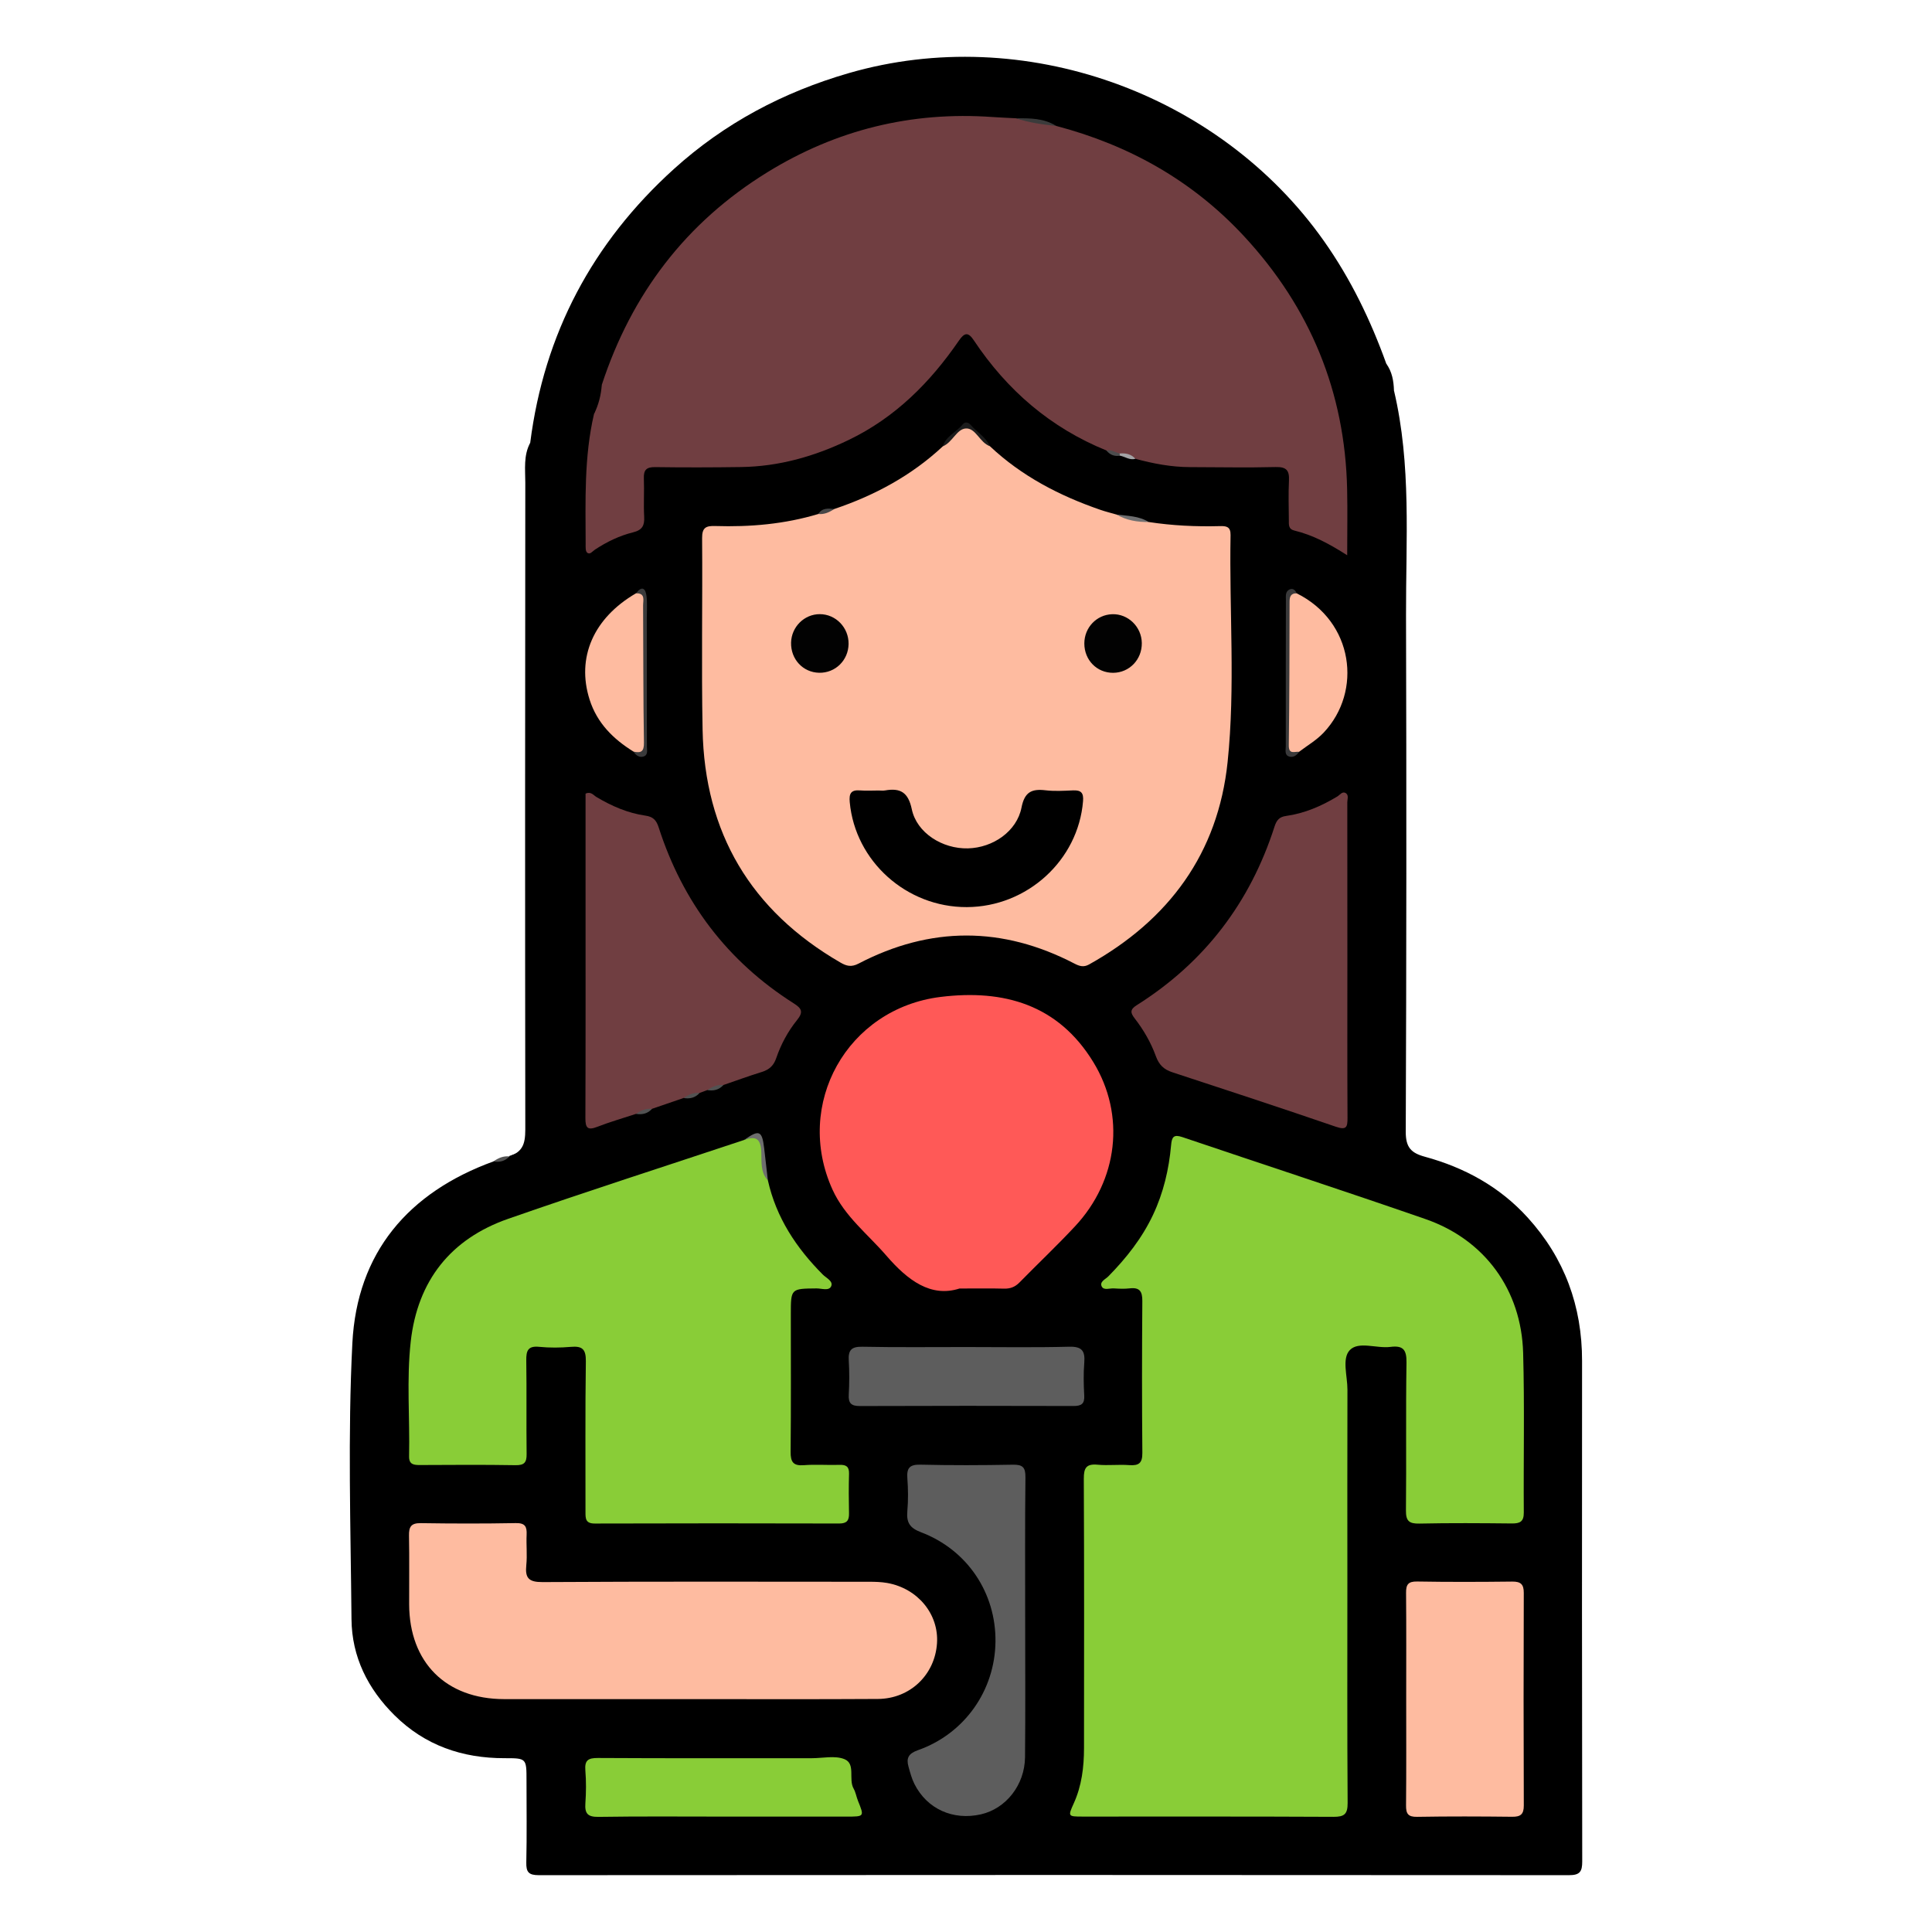 <?xml version="1.0" encoding="utf-8"?>
<!-- Generator: Adobe Illustrator 16.0.0, SVG Export Plug-In . SVG Version: 6.00 Build 0)  -->
<!DOCTYPE svg PUBLIC "-//W3C//DTD SVG 1.1//EN" "http://www.w3.org/Graphics/SVG/1.1/DTD/svg11.dtd">
<svg version="1.1" id="Layer_1" xmlns="http://www.w3.org/2000/svg" xmlns:xlink="http://www.w3.org/1999/xlink" x="0px" y="0px"
	 width="85px" height="85px" viewBox="0 0 85 85" enable-background="new 0 0 85 85" xml:space="preserve">
<g>
	<path fill-rule="evenodd" clip-rule="evenodd" d="M23.327,19.481c0.612-4.8,2.744-8.808,6.322-12.046
		c2.229-2.017,4.816-3.386,7.704-4.221c7.65-2.212,16.269,0.837,20.893,7.387c1.18,1.671,2.056,3.485,2.745,5.4
		c0.146,0.384,0.182,0.8,0.338,1.181c0.772,3.265,0.521,6.587,0.53,9.891c0.022,7.574,0.019,15.147-0.012,22.721
		c-0.002,0.681,0.23,0.931,0.84,1.097c1.749,0.477,3.298,1.323,4.529,2.682c1.619,1.785,2.39,3.893,2.388,6.3
		c-0.006,7.341-0.005,14.682,0.007,22.023c0.001,0.443-0.101,0.605-0.58,0.604c-15.108-0.012-30.217-0.012-45.325,0
		c-0.443,0-0.561-0.131-0.551-0.56c0.027-1.2,0.009-2.401,0.009-3.603c0-0.982,0-0.985-0.965-0.984
		c-1.859,0.003-3.5-0.56-4.838-1.884c-1.176-1.163-1.883-2.573-1.897-4.231c-0.036-4.048-0.167-8.104,0.038-12.142
		c0.203-3.985,2.457-6.634,6.206-7.998c0.234-0.077,0.483-0.104,0.705-0.222l-0.008-0.013c0.855-0.326,0.759-0.139,0.759-1.093
		c0.002-9.463,0.002-18.928-0.001-28.392C23.161,20.741,23.219,20.109,23.327,19.481z"/>
	<path fill-rule="evenodd" clip-rule="evenodd" d="M23.327,19.481c-0.037,0.963-0.105,1.927-0.105,2.89
		c-0.008,9.189-0.005,18.378-0.005,27.566c0,0.802-0.001,0.802-0.813,0.927c0.734-0.21,0.708-0.769,0.707-1.387
		c-0.013-9.412-0.009-18.825,0-28.237C23.111,20.65,23.026,20.039,23.327,19.481z"/>
	<path fill-rule="evenodd" clip-rule="evenodd" d="M61.329,17.183c-0.229-0.36-0.319-0.761-0.338-1.181
		C61.246,16.354,61.316,16.76,61.329,17.183z"/>
	<path fill-rule="evenodd" clip-rule="evenodd" fill="#525252" d="M22.412,50.877c-0.191,0.212-0.433,0.267-0.705,0.222
		C21.918,50.95,22.145,50.849,22.412,50.877z"/>
	<path fill-rule="evenodd" clip-rule="evenodd" fill="#FEBBA0" d="M36.704,22.394c1.779-0.598,3.398-1.471,4.778-2.759
		c0.345-0.302,0.608-0.856,1.032-0.863c0.432-0.007,0.668,0.583,1.036,0.858c1.398,1.318,3.061,2.179,4.86,2.8
		c0.235,0.081,0.479,0.141,0.72,0.21c0.448,0.2,0.95,0.174,1.41,0.327c1.036,0.158,2.079,0.208,3.127,0.18
		c0.28-0.008,0.479,0.016,0.473,0.393c-0.062,3.329,0.216,6.672-0.13,9.985c-0.418,4.016-2.584,6.949-6.096,8.908
		c-0.237,0.132-0.42,0.077-0.645-0.04c-3.164-1.644-6.337-1.646-9.497,0.002c-0.315,0.164-0.529,0.109-0.797-0.047
		c-3.941-2.282-5.977-5.706-6.064-10.249c-0.054-2.808,0.001-5.616-0.021-8.424c-0.004-0.468,0.175-0.545,0.577-0.532
		c1.536,0.048,3.055-0.083,4.535-0.529C36.216,22.476,36.476,22.485,36.704,22.394z"/>
	<path fill-rule="evenodd" clip-rule="evenodd" fill="#89CD37" d="M59.279,69.621c0,3.234-0.011,6.469,0.011,9.702
		c0.003,0.491-0.145,0.612-0.621,0.61c-3.68-0.019-7.359-0.01-11.038-0.011c-0.646-0.001-0.65-0.006-0.392-0.577
		c0.353-0.775,0.452-1.598,0.453-2.435c0.004-3.951,0.01-7.901-0.009-11.853c-0.002-0.476,0.111-0.662,0.607-0.616
		c0.461,0.043,0.931-0.017,1.394,0.018c0.418,0.03,0.579-0.086,0.575-0.536c-0.02-2.227-0.018-4.454-0.001-6.681
		c0.004-0.427-0.118-0.612-0.56-0.559c-0.229,0.027-0.465,0.016-0.696,0.001c-0.185-0.011-0.443,0.101-0.533-0.091
		c-0.097-0.206,0.168-0.312,0.293-0.438c0.792-0.805,1.48-1.676,1.967-2.707c0.46-0.977,0.7-2.005,0.795-3.068
		c0.031-0.357,0.113-0.481,0.488-0.355c3.566,1.206,7.146,2.375,10.703,3.609c2.601,0.901,4.219,3.109,4.297,5.884
		c0.066,2.342,0.012,4.687,0.029,7.029c0.003,0.406-0.175,0.482-0.527,0.479c-1.355-0.014-2.712-0.024-4.066,0.005
		c-0.452,0.009-0.597-0.112-0.592-0.577c0.023-2.169-0.011-4.338,0.024-6.507c0.009-0.569-0.152-0.761-0.71-0.689
		c-0.607,0.077-1.397-0.263-1.784,0.141c-0.356,0.37-0.102,1.145-0.104,1.74C59.273,63.967,59.279,66.794,59.279,69.621z"/>
	<path fill-rule="evenodd" clip-rule="evenodd" fill="#703E41" d="M46.467,5.54c3.215,0.846,6.01,2.415,8.275,4.863
		c2.899,3.134,4.433,6.837,4.526,11.117c0.021,0.938,0.003,1.875,0.003,2.909c-0.788-0.505-1.516-0.892-2.325-1.087
		c-0.268-0.064-0.241-0.266-0.242-0.454c-0.005-0.581-0.023-1.162,0.005-1.741c0.022-0.441-0.101-0.611-0.581-0.599
		c-1.257,0.032-2.516,0.005-3.773,0.003c-0.818-0.002-1.614-0.152-2.401-0.366c-0.223-0.126-0.479-0.115-0.718-0.179
		c-0.183-0.068-0.39-0.062-0.554-0.185c-2.459-0.998-4.376-2.651-5.838-4.848c-0.246-0.369-0.407-0.349-0.654,0.01
		c-1.266,1.844-2.805,3.389-4.851,4.373c-1.5,0.723-3.067,1.169-4.738,1.192c-1.258,0.018-2.517,0.021-3.774,0.003
		c-0.384-0.006-0.515,0.122-0.5,0.498c0.022,0.561-0.017,1.124,0.014,1.684c0.021,0.388-0.083,0.588-0.49,0.688
		c-0.6,0.148-1.159,0.419-1.679,0.763c-0.105,0.069-0.218,0.24-0.343,0.126c-0.075-0.067-0.063-0.247-0.063-0.377
		c-0.005-1.914-0.072-3.833,0.368-5.719c0.151-0.419,0.168-0.873,0.343-1.285c1.307-3.988,3.697-7.14,7.281-9.349
		c3.036-1.871,6.341-2.685,9.905-2.432c0.347,0.025,0.694,0.037,1.042,0.056C45.287,5.34,45.902,5.309,46.467,5.54z"/>
	<path fill-rule="evenodd" clip-rule="evenodd" fill="#89CD37" d="M33.783,51.927c0.365,1.641,1.249,2.976,2.417,4.149
		c0.151,0.152,0.472,0.291,0.366,0.518c-0.1,0.213-0.422,0.089-0.644,0.091c-1.129,0.011-1.129,0.006-1.129,1.144
		c0,2.015,0.011,4.028-0.009,6.043c-0.004,0.446,0.112,0.628,0.585,0.59c0.52-0.041,1.045,0.003,1.568-0.014
		c0.292-0.01,0.425,0.077,0.417,0.391c-0.016,0.58-0.014,1.162-0.001,1.742c0.007,0.315-0.095,0.448-0.433,0.447
		c-3.583-0.009-7.166-0.011-10.749,0.001c-0.415,0.002-0.413-0.221-0.412-0.516c0.004-2.208-0.016-4.416,0.016-6.623
		c0.007-0.532-0.159-0.678-0.658-0.634c-0.461,0.04-0.932,0.045-1.393-0.001c-0.492-0.05-0.577,0.165-0.57,0.596
		c0.021,1.375-0.002,2.75,0.015,4.125c0.004,0.375-0.11,0.493-0.496,0.486c-1.394-0.024-2.789-0.013-4.183-0.007
		c-0.279,0.002-0.5-0.016-0.492-0.385c0.037-1.684-0.116-3.375,0.073-5.051c0.301-2.672,1.756-4.513,4.286-5.396
		c3.444-1.203,6.92-2.317,10.382-3.47c0.65-0.281,0.667-0.258,0.8,0.383C33.637,50.998,33.556,51.489,33.783,51.927z"/>
	<path fill-rule="evenodd" clip-rule="evenodd" fill="#FF5957" d="M42.215,56.689c-1.255,0.405-2.273-0.35-3.218-1.445
		c-0.817-0.947-1.833-1.726-2.368-2.901c-1.711-3.76,0.643-7.978,4.759-8.483c2.778-0.341,5.167,0.339,6.712,2.865
		c1.428,2.334,1.093,5.199-0.804,7.229c-0.791,0.848-1.635,1.646-2.447,2.473c-0.19,0.194-0.4,0.274-0.672,0.268
		C43.616,56.68,43.055,56.689,42.215,56.689z"/>
	<path fill-rule="evenodd" clip-rule="evenodd" fill="#FEBBA0" d="M30.195,74.754c-2.673,0-5.346,0.003-8.019,0
		c-2.555-0.004-4.165-1.612-4.175-4.168c-0.004-1.007,0.013-2.015-0.007-3.021c-0.008-0.388,0.089-0.559,0.515-0.553
		c1.394,0.021,2.789,0.024,4.183-0.002c0.413-0.008,0.493,0.156,0.477,0.511c-0.021,0.444,0.031,0.895-0.014,1.335
		c-0.059,0.57,0.101,0.753,0.717,0.749c4.784-0.029,9.568-0.017,14.353-0.014c0.27,0,0.544,0.006,0.809,0.053
		c1.347,0.241,2.275,1.374,2.19,2.653c-0.092,1.389-1.185,2.442-2.603,2.45C35.812,74.765,33.003,74.753,30.195,74.754z"/>
	<path fill-rule="evenodd" clip-rule="evenodd" fill="#703E41" d="M27.982,49.006c-0.568,0.188-1.146,0.352-1.702,0.569
		c-0.428,0.167-0.526,0.051-0.525-0.384c0.013-3.465,0.007-6.93,0.007-10.394c0-1.296,0-2.592,0-3.879
		c0.234-0.112,0.347,0.068,0.481,0.148c0.67,0.399,1.376,0.707,2.15,0.818c0.333,0.048,0.48,0.188,0.586,0.518
		c1.057,3.286,3.021,5.888,5.942,7.742c0.363,0.23,0.429,0.384,0.14,0.742c-0.399,0.495-0.704,1.064-0.911,1.67
		c-0.11,0.323-0.305,0.504-0.627,0.604c-0.571,0.177-1.134,0.383-1.7,0.577c-0.223,0.111-0.472,0.142-0.705,0.222
		c-0.114,0.042-0.228,0.084-0.341,0.127c-0.223,0.112-0.472,0.142-0.705,0.222c-0.463,0.158-0.925,0.317-1.388,0.476
		C28.464,48.896,28.215,48.926,27.982,49.006z"/>
	<path fill-rule="evenodd" clip-rule="evenodd" fill="#703E41" d="M59.279,42.269c0,2.304-0.007,4.607,0.006,6.911
		c0.002,0.404-0.043,0.553-0.511,0.392c-2.391-0.82-4.792-1.61-7.194-2.396c-0.382-0.125-0.589-0.329-0.729-0.715
		c-0.217-0.597-0.54-1.155-0.933-1.661c-0.191-0.246-0.204-0.389,0.095-0.577c2.98-1.878,4.989-4.515,6.063-7.863
		c0.091-0.282,0.216-0.422,0.503-0.461c0.816-0.114,1.558-0.434,2.259-0.858c0.109-0.066,0.211-0.226,0.35-0.158
		c0.171,0.083,0.087,0.275,0.088,0.417C59.28,37.622,59.279,39.945,59.279,42.269z"/>
	<path fill-rule="evenodd" clip-rule="evenodd" fill="#FEBBA0" d="M61.867,74.728c0-1.549,0.008-3.098-0.006-4.646
		c-0.004-0.364,0.089-0.51,0.489-0.502c1.393,0.024,2.787,0.019,4.181,0.003c0.375-0.004,0.511,0.118,0.509,0.5
		c-0.011,3.117-0.011,6.233,0.001,9.351c0.001,0.387-0.14,0.5-0.511,0.496c-1.394-0.016-2.788-0.021-4.182,0.003
		c-0.398,0.007-0.491-0.135-0.488-0.501C61.875,77.864,61.867,76.296,61.867,74.728z"/>
	<path fill-rule="evenodd" clip-rule="evenodd" fill="#5D5D5D" d="M45.103,71.151c0,2.053,0.014,4.105-0.006,6.158
		c-0.012,1.225-0.84,2.264-1.941,2.515c-1.227,0.278-2.371-0.236-2.924-1.334c-0.12-0.238-0.19-0.505-0.262-0.765
		c-0.104-0.372-0.003-0.577,0.415-0.724c2.053-0.723,3.391-2.629,3.412-4.782c0.021-2.141-1.242-4.036-3.28-4.808
		c-0.497-0.188-0.641-0.433-0.598-0.924c0.042-0.479,0.037-0.969,0.001-1.45c-0.033-0.445,0.094-0.608,0.57-0.598
		c1.355,0.032,2.711,0.027,4.067,0.002c0.431-0.009,0.562,0.109,0.558,0.55C45.091,67.045,45.104,69.099,45.103,71.151z"/>
	<path fill-rule="evenodd" clip-rule="evenodd" fill="#89CD37" d="M31.905,79.923c-1.858,0-3.717-0.017-5.575,0.012
		c-0.476,0.007-0.607-0.148-0.576-0.595c0.034-0.482,0.038-0.971-0.001-1.451c-0.036-0.444,0.124-0.548,0.553-0.545
		c3.136,0.018,6.271,0.009,9.407,0.01c0.484,0,1.021-0.127,1.438,0.041c0.506,0.205,0.169,0.879,0.403,1.293
		c0.094,0.165,0.123,0.365,0.195,0.544c0.28,0.692,0.282,0.691-0.502,0.691C35.466,79.924,33.686,79.923,31.905,79.923z"/>
	<path fill-rule="evenodd" clip-rule="evenodd" fill="#5D5D5D" d="M42.51,59.264c1.509,0,3.019,0.025,4.526-0.014
		c0.56-0.015,0.709,0.179,0.668,0.696c-0.039,0.48-0.029,0.968-0.002,1.449c0.021,0.365-0.123,0.464-0.468,0.463
		c-3.133-0.009-6.267-0.01-9.399,0.002c-0.379,0.001-0.515-0.118-0.493-0.5c0.028-0.501,0.03-1.007,0-1.508
		c-0.026-0.444,0.111-0.609,0.585-0.601C39.454,59.281,40.982,59.264,42.51,59.264z"/>
	<path fill-rule="evenodd" clip-rule="evenodd" fill="#FEBBA0" d="M57.047,26.102c2.512,1.246,2.897,4.314,1.194,6.125
		c-0.321,0.342-0.722,0.57-1.087,0.849c-0.379,0.192-0.521,0.065-0.52-0.347c0.008-2.064,0.001-4.129,0.006-6.193
		C56.641,26.278,56.642,25.993,57.047,26.102z"/>
	<path fill-rule="evenodd" clip-rule="evenodd" fill="#FEBBA0" d="M27.877,33.071c-0.895-0.553-1.608-1.258-1.937-2.291
		c-0.588-1.849,0.17-3.59,2.043-4.678c0.476-0.175,0.406,0.172,0.407,0.434c0.003,1.505,0.001,3.01,0.001,4.514
		c0,0.56-0.01,1.119,0.003,1.678C28.404,33.138,28.259,33.272,27.877,33.071z"/>
	<path fill-rule="evenodd" clip-rule="evenodd" fill="#3A3A3B" d="M57.047,26.102c-0.254,0-0.311,0.143-0.311,0.373
		c-0.004,2.104-0.007,4.209-0.034,6.313c-0.006,0.424,0.255,0.268,0.452,0.287c-0.102,0.163-0.263,0.265-0.437,0.209
		c-0.214-0.066-0.148-0.289-0.148-0.453c-0.002-2.145,0.001-4.289,0.005-6.434c0-0.171-0.034-0.37,0.158-0.462
		C56.881,25.865,56.987,25.959,57.047,26.102z"/>
	<path fill-rule="evenodd" clip-rule="evenodd" fill="#3A3A3B" d="M27.877,33.071c0.325,0.064,0.46,0.001,0.454-0.398
		c-0.034-2.012-0.024-4.025-0.037-6.037c-0.001-0.227,0.111-0.542-0.311-0.533c0.253-0.339,0.418-0.23,0.461,0.121
		c0.039,0.324,0.012,0.656,0.013,0.984c0.002,1.875,0.005,3.749,0.004,5.624c0,0.164,0.065,0.387-0.15,0.452
		C28.138,33.338,27.975,33.24,27.877,33.071z"/>
	<path fill-rule="evenodd" clip-rule="evenodd" fill="#1C1C1C" d="M43.55,19.63c-0.445-0.153-0.618-0.808-1.061-0.779
		c-0.398,0.025-0.586,0.615-1.007,0.784c0.14-0.459,0.604-0.624,0.875-0.966c0.105-0.132,0.25-0.09,0.35,0.026
		C42.981,19.014,43.372,19.227,43.55,19.63z"/>
	<path fill-rule="evenodd" clip-rule="evenodd" fill="#6E6E6E" d="M33.783,51.927c-0.329-0.342-0.274-0.812-0.287-1.203
		c-0.02-0.604-0.207-0.77-0.756-0.57c0.654-0.466,0.787-0.414,0.878,0.346C33.676,50.975,33.729,51.451,33.783,51.927z"/>
	<path fill-rule="evenodd" clip-rule="evenodd" fill="#3B3B3B" d="M46.467,5.54c-0.598-0.06-1.19-0.144-1.763-0.334
		C45.314,5.199,45.924,5.197,46.467,5.54z"/>
	<path fill-rule="evenodd" clip-rule="evenodd" fill="#6F6F70" d="M50.54,22.967c-0.497,0.005-0.975-0.07-1.41-0.327
		C49.611,22.7,50.107,22.696,50.54,22.967z"/>
	<path fill-rule="evenodd" clip-rule="evenodd" d="M26.476,16.931c-0.033,0.45-0.14,0.881-0.343,1.285
		C26.141,17.759,26.174,17.309,26.476,16.931z"/>
	<path fill-rule="evenodd" clip-rule="evenodd" fill="#A4A4A6" d="M49.256,19.952c0.268-0.024,0.51,0.023,0.697,0.233
		c-0.251,0.075-0.452-0.095-0.68-0.137c-0.049-0.014-0.067-0.032-0.057-0.057C49.229,19.966,49.242,19.952,49.256,19.952z"/>
	<path fill-rule="evenodd" clip-rule="evenodd" fill="#474748" d="M36.704,22.394c-0.212,0.142-0.437,0.246-0.702,0.22
		C36.172,22.335,36.44,22.371,36.704,22.394z"/>
	<path fill-rule="evenodd" clip-rule="evenodd" fill="#525252" d="M27.982,49.006c0.212-0.146,0.438-0.249,0.705-0.222
		C28.496,48.997,28.254,49.051,27.982,49.006z"/>
	<path fill-rule="evenodd" clip-rule="evenodd" fill="#4C4C4D" d="M49.256,19.952c0.006,0.032,0.011,0.064,0.018,0.097
		c-0.241,0.038-0.439-0.033-0.592-0.227C48.893,19.777,49.067,19.898,49.256,19.952z"/>
	<path fill-rule="evenodd" clip-rule="evenodd" fill="#525252" d="M30.074,48.309c0.212-0.147,0.438-0.249,0.705-0.222
		C30.587,48.3,30.346,48.354,30.074,48.309z"/>
	<path fill-rule="evenodd" clip-rule="evenodd" fill="#525252" d="M31.12,47.96c0.212-0.146,0.438-0.249,0.705-0.222
		C31.633,47.951,31.392,48.005,31.12,47.96z"/>
	<path fill-rule="evenodd" clip-rule="evenodd" d="M38.65,34.779c0.097,0,0.196,0.014,0.29-0.003
		c0.671-0.117,1.018,0.08,1.175,0.826c0.219,1.044,1.346,1.75,2.47,1.723c1.107-0.027,2.153-0.754,2.357-1.796
		c0.133-0.677,0.44-0.832,1.05-0.76c0.4,0.048,0.812,0.023,1.218,0.005c0.355-0.016,0.47,0.11,0.439,0.476
		c-0.212,2.597-2.455,4.649-5.113,4.659c-2.657,0.01-4.911-2.02-5.151-4.617c-0.035-0.377,0.051-0.549,0.452-0.517
		C38.107,34.797,38.38,34.779,38.65,34.779z"/>
	<path fill-rule="evenodd" clip-rule="evenodd" fill="#020202" d="M37.334,28.328c-0.008,0.722-0.582,1.285-1.294,1.271
		s-1.254-0.596-1.236-1.328c0.017-0.692,0.582-1.252,1.263-1.251C36.771,27.021,37.342,27.61,37.334,28.328z"/>
	<path fill-rule="evenodd" clip-rule="evenodd" fill="#020202" d="M50.235,28.292c0.009,0.725-0.548,1.304-1.258,1.309
		c-0.717,0.005-1.272-0.561-1.271-1.292c0.001-0.699,0.538-1.263,1.225-1.286C49.631,26.997,50.228,27.579,50.235,28.292z"/>
</g>
</svg>

